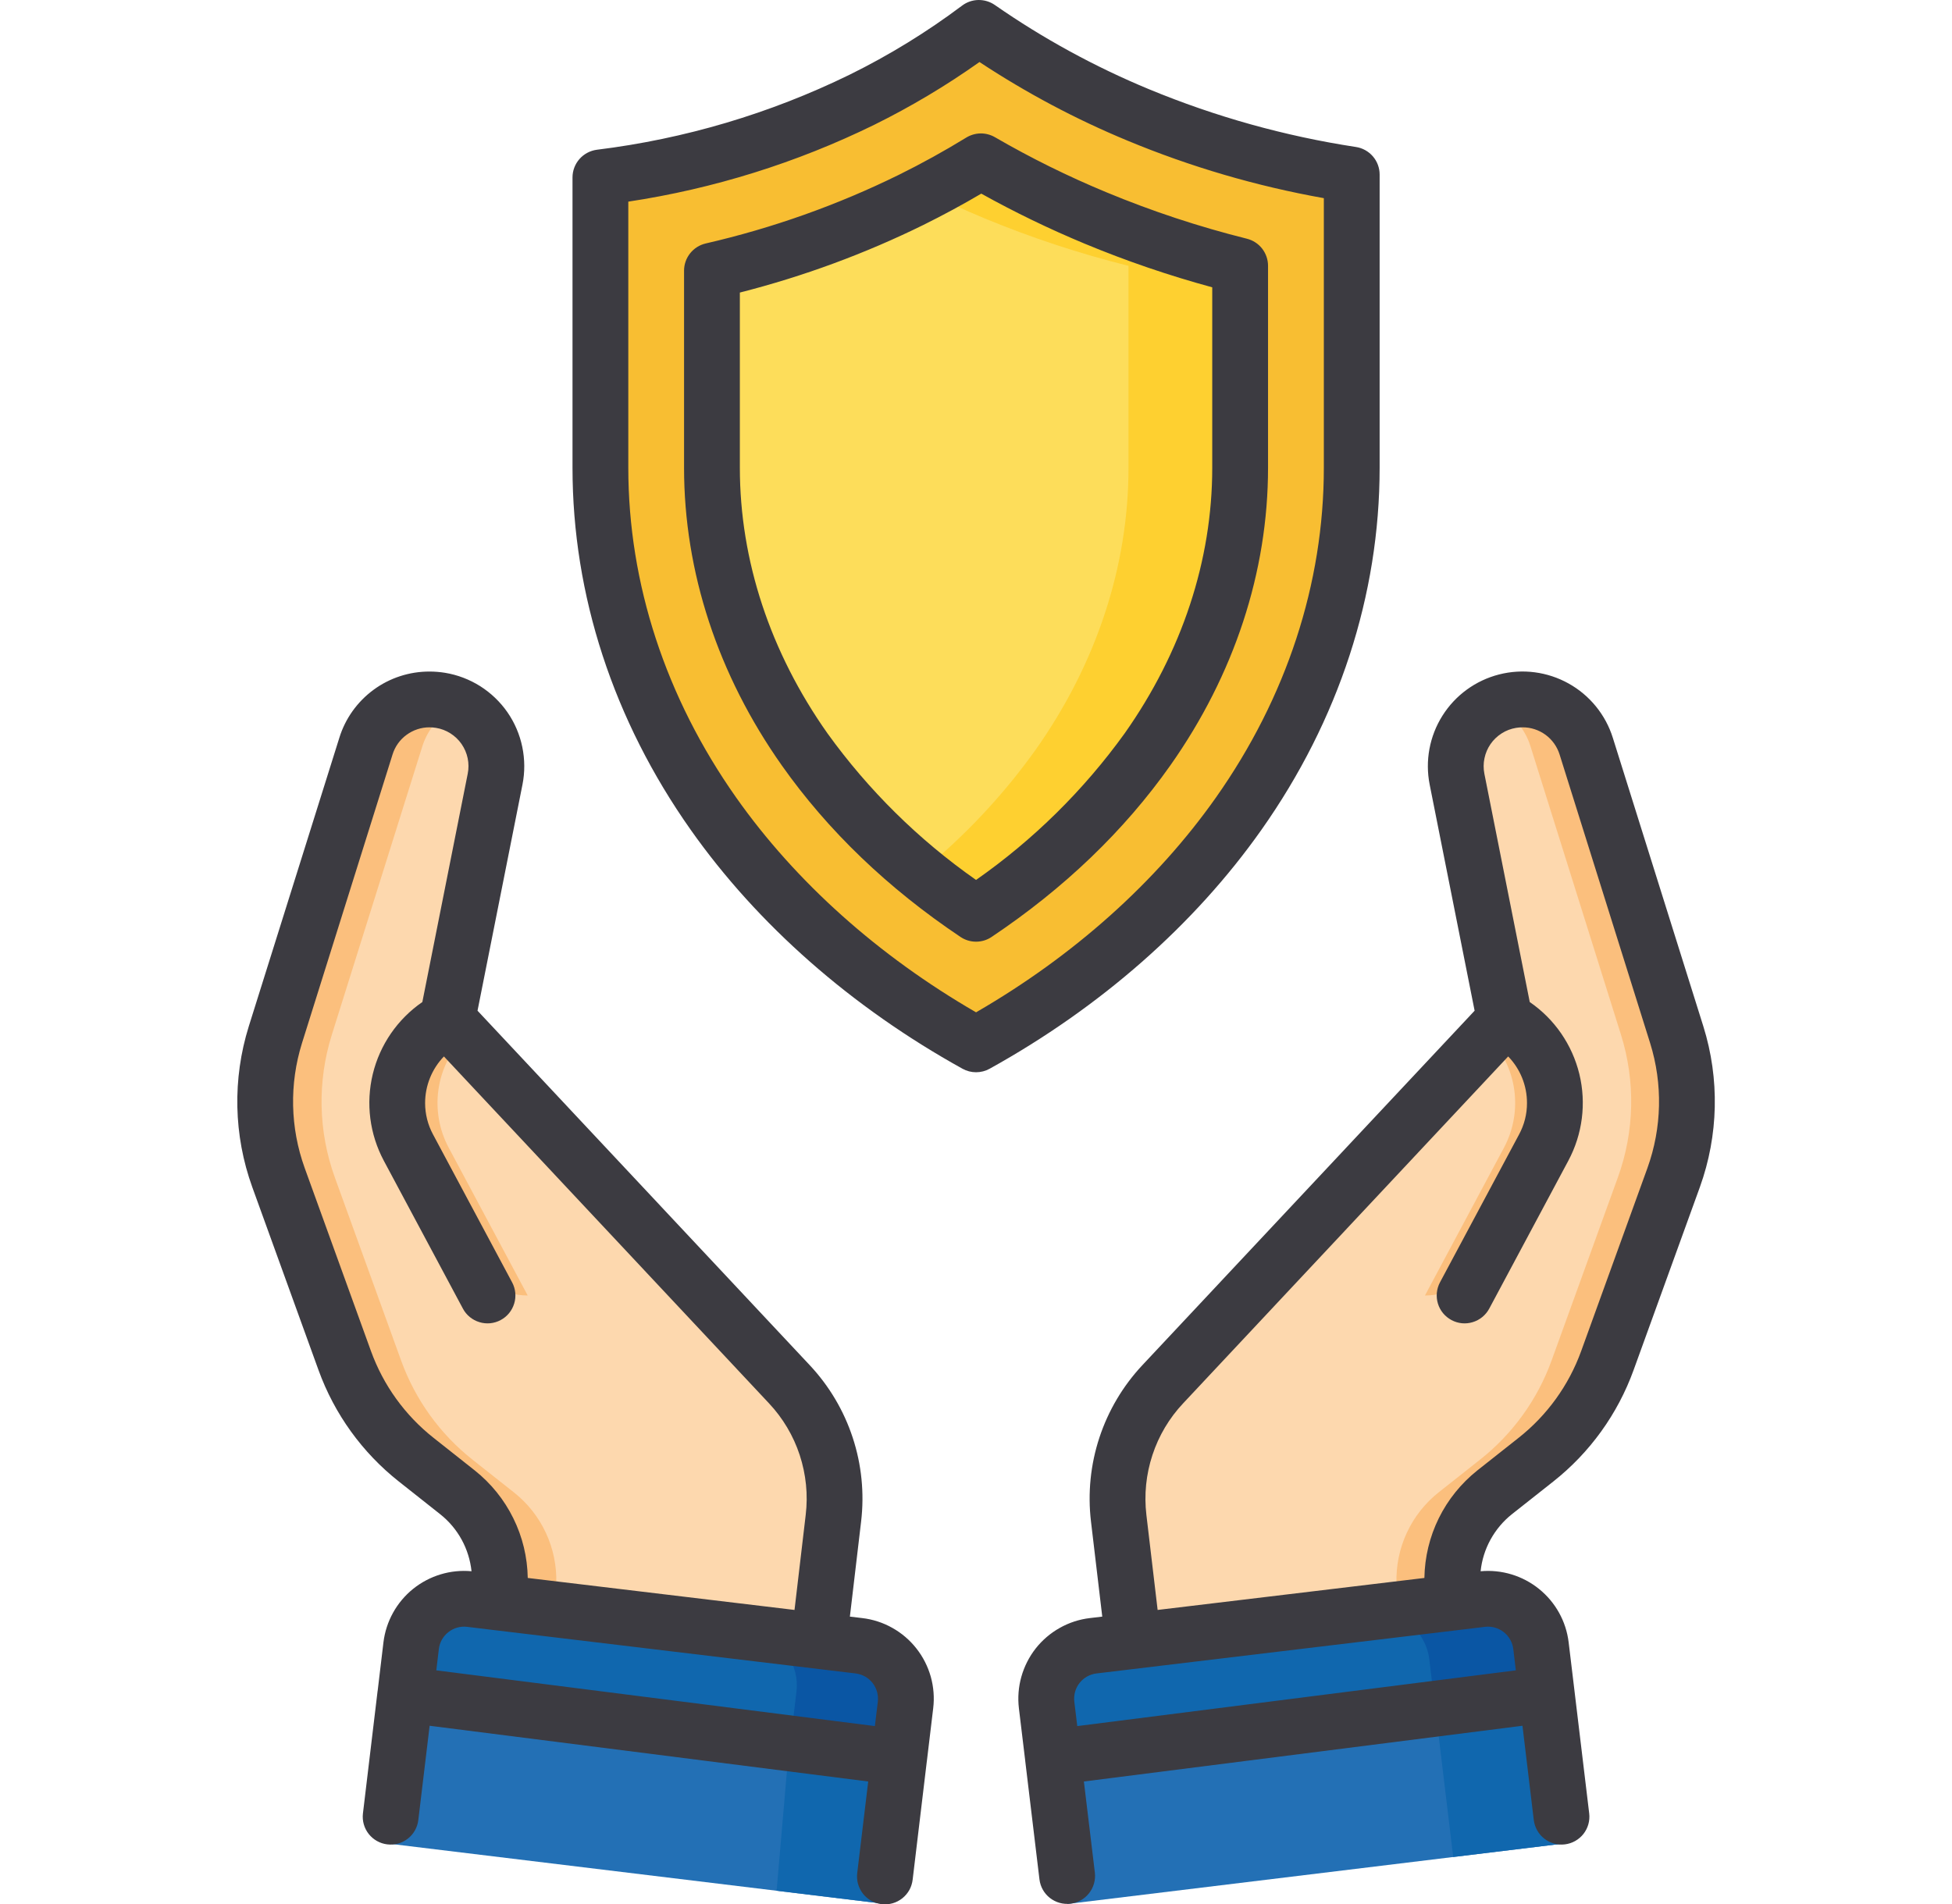 <svg width="41" height="40" viewBox="0 0 41 40" fill="none" xmlns="http://www.w3.org/2000/svg">
<g clip-path="url(#clip0_6111_13936)">
<path d="M20.5 21.94C18.243 20.69 16.349 19.029 14.984 17.095C13.431 14.892 12.609 12.379 12.609 9.829V3.728C14.517 3.491 16.371 2.94 18.099 2.097C18.964 1.671 19.788 1.165 20.559 0.586C21.606 1.314 22.728 1.927 23.907 2.414C25.345 3.011 26.851 3.432 28.391 3.667V9.829C28.391 12.379 27.569 14.892 26.016 17.095C24.651 19.029 22.757 20.69 20.5 21.94Z" fill="#F8BE32"/>
<path d="M20.5 19.199C19.051 18.229 17.821 17.052 16.899 15.745C15.626 13.94 14.953 11.895 14.953 9.83V5.688C16.401 5.355 17.805 4.856 19.137 4.2C19.639 3.952 20.127 3.682 20.602 3.391C21.376 3.839 22.18 4.236 23.006 4.58C23.993 4.99 25.01 5.326 26.047 5.585V9.83C26.047 11.895 25.374 13.94 24.101 15.745C23.179 17.052 21.949 18.229 20.5 19.199Z" fill="#FDDD5A"/>
<path d="M23.006 4.58C22.18 4.236 21.376 3.839 20.602 3.391C20.231 3.618 19.851 3.833 19.462 4.035C19.855 4.228 20.255 4.41 20.662 4.58C21.65 4.99 22.666 5.326 23.703 5.585V9.83C23.703 11.895 23.03 13.94 21.757 15.745C21.067 16.712 20.25 17.581 19.328 18.329C19.7 18.634 20.091 18.924 20.5 19.199C21.949 18.229 23.179 17.052 24.101 15.745C25.374 13.94 26.047 11.895 26.047 9.83V5.585C25.01 5.326 23.993 4.99 23.006 4.58Z" fill="#FED030"/>
<path d="M31.606 21.412L30.604 16.367C30.567 16.182 30.568 15.993 30.606 15.809C30.644 15.624 30.719 15.45 30.826 15.296C30.933 15.141 31.07 15.009 31.229 14.909C31.388 14.808 31.565 14.741 31.75 14.71C32.084 14.655 32.426 14.722 32.714 14.899C33.002 15.076 33.216 15.351 33.317 15.674L35.219 21.737C35.526 22.716 35.504 23.77 35.154 24.735L33.762 28.581C33.465 29.401 32.945 30.122 32.261 30.663L31.393 31.349C31.106 31.576 30.876 31.867 30.721 32.199C30.567 32.531 30.492 32.895 30.504 33.261L30.576 35.576L24.219 35.678L31.606 21.412Z" fill="#FDD8AE"/>
<path d="M35.219 21.737L33.317 15.674C33.216 15.351 33.002 15.076 32.714 14.899C32.426 14.722 32.084 14.655 31.75 14.71C31.627 14.731 31.507 14.768 31.393 14.821C31.571 14.903 31.73 15.021 31.86 15.168C31.989 15.315 32.087 15.487 32.145 15.674L34.047 21.737C34.354 22.716 34.332 23.77 33.982 24.735L32.59 28.581C32.293 29.401 31.773 30.123 31.089 30.663L30.221 31.349C29.934 31.576 29.704 31.867 29.55 32.199C29.395 32.531 29.321 32.895 29.332 33.261L29.404 35.576L24.229 35.659L24.219 35.678L30.576 35.576L30.504 33.261C30.492 32.895 30.567 32.531 30.721 32.199C30.876 31.867 31.106 31.576 31.393 31.349L32.261 30.663C32.945 30.123 33.465 29.402 33.762 28.581L35.154 24.735C35.504 23.77 35.526 22.716 35.219 21.737H35.219Z" fill="#FBBF7D"/>
<path d="M23.934 35.599L23.497 31.895C23.437 31.386 23.489 30.871 23.649 30.384C23.809 29.898 24.073 29.452 24.423 29.079L31.605 21.414C32.071 21.663 32.419 22.087 32.572 22.593C32.725 23.098 32.672 23.644 32.422 24.11L30.762 27.216" fill="#FDD8AE"/>
<path d="M29.93 27.216C30.182 27.216 30.429 27.147 30.645 27.018C30.861 26.888 31.038 26.703 31.156 26.48L32.423 24.11C32.672 23.644 32.726 23.098 32.573 22.593C32.419 22.087 32.072 21.663 31.606 21.414L31.261 21.782C31.556 22.085 31.746 22.474 31.805 22.892C31.864 23.311 31.789 23.737 31.59 24.11L29.93 27.216Z" fill="#FBBF7D"/>
<path d="M32.867 38.727L22.416 39.999L22.116 36.917L21.984 35.816C21.949 35.521 22.033 35.225 22.216 34.992C22.4 34.759 22.669 34.608 22.963 34.573L31.123 33.594C31.417 33.559 31.714 33.641 31.947 33.825C32.181 34.008 32.332 34.276 32.368 34.571L32.491 35.596L32.867 38.727Z" fill="#2370B5"/>
<path d="M28.779 33.877C29.073 33.841 29.37 33.924 29.604 34.107C29.837 34.29 29.988 34.559 30.024 34.853L30.147 35.879L30.523 39.012L32.866 38.727L32.49 35.596L32.368 34.571C32.332 34.276 32.181 34.008 31.947 33.825C31.714 33.641 31.417 33.559 31.122 33.594L22.963 34.573C22.954 34.574 22.946 34.576 22.938 34.577L28.779 33.877Z" fill="#1067AE"/>
<path d="M32.491 35.596V35.597L22.116 36.917L21.984 35.816C21.949 35.521 22.033 35.225 22.216 34.992C22.4 34.759 22.669 34.608 22.963 34.573L31.123 33.594C31.417 33.559 31.714 33.641 31.947 33.825C32.181 34.008 32.332 34.276 32.368 34.571L32.491 35.596Z" fill="#1067AE"/>
<path d="M32.365 34.571C32.329 34.276 32.178 34.008 31.945 33.825C31.711 33.641 31.415 33.559 31.12 33.594L22.96 34.573C22.919 34.578 22.877 34.586 22.836 34.595L28.776 33.883C29.071 33.847 29.367 33.93 29.601 34.113C29.834 34.296 29.986 34.565 30.021 34.859L30.144 35.885V35.886L32.488 35.597V35.596L32.365 34.571Z" fill="#0A56A4"/>
<path d="M9.41 21.412L10.412 16.367C10.449 16.182 10.448 15.993 10.41 15.809C10.371 15.624 10.297 15.45 10.19 15.296C10.083 15.141 9.946 15.009 9.787 14.909C9.628 14.808 9.451 14.741 9.265 14.71C8.932 14.655 8.59 14.722 8.302 14.899C8.014 15.076 7.8 15.351 7.699 15.674L5.797 21.737C5.49 22.716 5.512 23.77 5.862 24.735L7.254 28.581C7.551 29.401 8.071 30.122 8.755 30.663L9.623 31.349C9.91 31.576 10.14 31.867 10.294 32.199C10.449 32.531 10.523 32.895 10.512 33.261L10.44 35.576L16.797 35.678L9.41 21.412Z" fill="#FDD8AE"/>
<path d="M9.623 31.353L8.755 30.667C8.071 30.127 7.551 29.405 7.254 28.585L5.862 24.739C5.512 23.774 5.49 22.72 5.797 21.741L7.699 15.678C7.8 15.355 8.014 15.08 8.302 14.903C8.59 14.726 8.932 14.659 9.265 14.714C9.389 14.735 9.509 14.772 9.623 14.825C9.445 14.907 9.286 15.025 9.156 15.172C9.027 15.319 8.93 15.491 8.871 15.678L6.969 21.741C6.662 22.72 6.684 23.774 7.034 24.739L8.426 28.585C8.723 29.405 9.243 30.127 9.927 30.667L10.795 31.353C11.082 31.58 11.312 31.871 11.466 32.203C11.621 32.535 11.695 32.899 11.684 33.264L11.612 35.58L16.787 35.663L16.797 35.682L10.44 35.58L10.512 33.264" fill="#FBBF7D"/>
<path d="M17.079 35.599L17.516 31.895C17.576 31.386 17.525 30.871 17.365 30.384C17.205 29.898 16.94 29.452 16.59 29.079L9.408 21.414C8.942 21.663 8.595 22.087 8.441 22.593C8.288 23.098 8.342 23.644 8.591 24.11L10.251 27.216" fill="#FDD8AE"/>
<path d="M11.084 27.216C10.832 27.216 10.585 27.147 10.369 27.018C10.153 26.888 9.976 26.703 9.858 26.48L8.591 24.11C8.342 23.644 8.288 23.098 8.441 22.593C8.595 22.087 8.942 21.663 9.408 21.414L9.753 21.782C9.458 22.085 9.268 22.474 9.209 22.892C9.15 23.311 9.225 23.737 9.424 24.11L11.084 27.216Z" fill="#FBBF7D"/>
<path d="M8.148 38.73L18.6 39.999L18.899 36.917L19.031 35.816C19.066 35.521 18.982 35.225 18.799 34.992C18.615 34.759 18.347 34.608 18.052 34.573L9.893 33.594C9.598 33.559 9.301 33.641 9.068 33.825C8.834 34.008 8.683 34.276 8.647 34.571L8.525 35.596L8.148 38.73Z" fill="#2370B5"/>
<path d="M18.051 34.573L9.892 33.594C9.622 33.562 9.349 33.629 9.125 33.783L15.707 34.573C16.002 34.608 16.27 34.758 16.454 34.992C16.638 35.225 16.721 35.521 16.686 35.816L16.554 36.917L16.312 39.721L18.599 39.999L18.898 36.917L19.03 35.816C19.065 35.521 18.981 35.225 18.798 34.992C18.614 34.758 18.346 34.608 18.051 34.573Z" fill="#1067AE"/>
<path d="M8.523 35.596V35.597L18.898 36.917L19.03 35.816C19.065 35.521 18.981 35.225 18.798 34.992C18.614 34.759 18.345 34.608 18.051 34.573L9.891 33.594C9.597 33.559 9.3 33.641 9.067 33.825C8.833 34.008 8.682 34.276 8.646 34.571L8.523 35.596Z" fill="#1067AE"/>
<path d="M18.053 34.575L15.863 34.312C16.133 34.373 16.372 34.532 16.531 34.758C16.691 34.984 16.762 35.261 16.729 35.536L16.599 36.626L18.9 36.919L19.032 35.818C19.067 35.524 18.984 35.227 18.8 34.994C18.617 34.761 18.348 34.61 18.053 34.575Z" fill="#0A56A4"/>
<path d="M18.11 33.993L17.851 33.962L18.087 31.963C18.157 31.37 18.097 30.768 17.91 30.201C17.724 29.634 17.415 29.114 17.006 28.678L10.03 21.233L10.974 16.483C11.026 16.221 11.024 15.952 10.97 15.691C10.916 15.43 10.81 15.182 10.658 14.963C10.506 14.744 10.311 14.558 10.086 14.415C9.86 14.273 9.609 14.177 9.346 14.134C9.239 14.117 9.131 14.108 9.022 14.108C8.599 14.107 8.186 14.241 7.845 14.492C7.504 14.743 7.252 15.096 7.127 15.501L5.225 21.563C4.881 22.666 4.906 23.851 5.298 24.937L6.69 28.783C7.024 29.706 7.609 30.517 8.379 31.125L9.246 31.811C9.43 31.957 9.583 32.138 9.696 32.344C9.809 32.55 9.879 32.776 9.904 33.009C9.462 32.968 9.022 33.102 8.676 33.38C8.331 33.659 8.108 34.061 8.054 34.502L7.932 35.524L7.931 35.525V35.525L7.623 38.099C7.605 38.252 7.649 38.407 7.745 38.529C7.841 38.65 7.981 38.729 8.135 38.747C8.289 38.766 8.444 38.722 8.566 38.627C8.688 38.532 8.767 38.392 8.786 38.238L9.024 36.255L18.236 37.426L18.006 39.344C17.996 39.421 18.001 39.499 18.021 39.574C18.042 39.649 18.077 39.719 18.124 39.781C18.172 39.842 18.231 39.893 18.298 39.931C18.366 39.969 18.44 39.994 18.517 40.003C18.594 40.012 18.672 40.006 18.747 39.985C18.822 39.964 18.891 39.928 18.952 39.88C19.013 39.831 19.063 39.772 19.101 39.704C19.138 39.636 19.161 39.561 19.17 39.484L19.468 36.994L19.469 36.992L19.469 36.99L19.601 35.887C19.628 35.665 19.61 35.44 19.55 35.224C19.489 35.009 19.387 34.807 19.248 34.631C19.11 34.455 18.938 34.308 18.743 34.199C18.548 34.089 18.333 34.019 18.11 33.993H18.11ZM9.106 30.206C8.507 29.733 8.052 29.102 7.792 28.384L6.4 24.538C6.095 23.693 6.075 22.772 6.343 21.914L8.245 15.851C8.296 15.685 8.399 15.54 8.539 15.438C8.679 15.335 8.849 15.279 9.022 15.28C9.067 15.28 9.112 15.284 9.157 15.291C9.265 15.308 9.368 15.348 9.46 15.406C9.553 15.465 9.633 15.541 9.695 15.631C9.757 15.721 9.801 15.823 9.823 15.93C9.845 16.037 9.846 16.147 9.824 16.255L8.871 21.051C8.35 21.41 7.979 21.949 7.83 22.564C7.681 23.18 7.764 23.828 8.063 24.387L9.723 27.492C9.796 27.629 9.921 27.731 10.07 27.776C10.143 27.799 10.22 27.806 10.297 27.799C10.374 27.791 10.448 27.769 10.516 27.732C10.584 27.696 10.644 27.647 10.693 27.587C10.741 27.528 10.778 27.459 10.8 27.386C10.823 27.312 10.83 27.235 10.823 27.158C10.815 27.082 10.793 27.007 10.756 26.939L9.096 23.834C8.986 23.631 8.929 23.403 8.929 23.173C8.929 22.808 9.071 22.456 9.324 22.194L16.151 29.48C16.443 29.791 16.664 30.162 16.797 30.567C16.93 30.973 16.974 31.402 16.923 31.826L16.688 33.822L11.085 33.15C11.078 32.715 10.975 32.286 10.782 31.896C10.59 31.506 10.314 31.163 9.973 30.892L9.106 30.206ZM18.438 35.748L18.376 36.262L9.164 35.091L9.218 34.641C9.235 34.501 9.307 34.374 9.419 34.287C9.53 34.2 9.671 34.16 9.811 34.177L10.408 34.249H10.409L17.971 35.156C18.111 35.173 18.239 35.244 18.327 35.355C18.414 35.466 18.454 35.607 18.438 35.748ZM26.496 17.432C28.12 15.13 28.978 12.501 28.978 9.828V3.667C28.978 3.527 28.928 3.392 28.837 3.286C28.745 3.179 28.619 3.109 28.481 3.088C26.988 2.86 25.528 2.452 24.133 1.874C22.994 1.402 21.908 0.809 20.896 0.105C20.795 0.035 20.674 -0.002 20.55 9.32174e-05C20.427 0.002 20.307 0.043 20.208 0.118C19.466 0.675 18.673 1.162 17.84 1.572C16.172 2.387 14.379 2.919 12.536 3.146C12.395 3.165 12.265 3.234 12.171 3.341C12.077 3.448 12.025 3.585 12.025 3.728V9.828C12.025 12.501 12.883 15.13 14.507 17.432C15.914 19.427 17.888 21.163 20.218 22.453C20.304 22.501 20.402 22.526 20.501 22.526C20.601 22.526 20.698 22.501 20.785 22.453C23.114 21.163 25.089 19.427 26.496 17.432V17.432ZM20.501 21.267C18.45 20.081 16.713 18.527 15.464 16.757C13.981 14.653 13.197 12.258 13.197 9.829V4.236C14.99 3.965 16.731 3.421 18.36 2.623C19.131 2.242 19.871 1.801 20.573 1.303C21.555 1.951 22.596 2.505 23.683 2.955C25.009 3.506 26.392 3.911 27.806 4.163V9.829C27.806 12.258 27.022 14.653 25.538 16.757C24.29 18.527 22.553 20.081 20.501 21.267ZM26.634 5.583C26.634 5.453 26.59 5.326 26.51 5.223C26.43 5.12 26.317 5.047 26.19 5.015C25.181 4.763 24.193 4.436 23.233 4.037C22.43 3.704 21.649 3.318 20.897 2.882C20.805 2.829 20.701 2.802 20.596 2.803C20.49 2.805 20.386 2.835 20.296 2.89C19.836 3.172 19.363 3.434 18.879 3.673C17.587 4.309 16.225 4.792 14.822 5.115C14.693 5.145 14.578 5.218 14.496 5.321C14.413 5.425 14.368 5.554 14.368 5.686V9.829C14.368 12.014 15.079 14.177 16.422 16.081C17.389 17.452 18.652 18.664 20.175 19.684C20.272 19.749 20.385 19.783 20.501 19.783C20.617 19.783 20.731 19.749 20.827 19.684C22.351 18.664 23.614 17.452 24.581 16.081C25.924 14.177 26.634 12.014 26.634 9.829V5.583ZM25.462 9.829C25.462 11.771 24.826 13.7 23.623 15.406C22.763 16.6 21.707 17.642 20.501 18.486C19.295 17.642 18.24 16.6 17.38 15.406C16.176 13.7 15.54 11.771 15.54 9.829V6.146C16.872 5.807 18.165 5.331 19.398 4.724C19.81 4.52 20.215 4.301 20.611 4.068C21.314 4.459 22.039 4.81 22.782 5.119C23.655 5.482 24.55 5.788 25.462 6.036V9.829ZM35.778 21.564L33.876 15.5C33.724 15.015 33.391 14.606 32.947 14.359C32.502 14.111 31.98 14.043 31.487 14.169C30.994 14.295 30.568 14.605 30.297 15.036C30.026 15.466 29.93 15.984 30.029 16.483L30.973 21.233L23.996 28.678C23.587 29.114 23.279 29.634 23.092 30.201C22.905 30.769 22.845 31.37 22.915 31.963L23.152 33.962L22.892 33.993C22.67 34.019 22.455 34.089 22.26 34.199C22.065 34.308 21.893 34.455 21.754 34.631C21.616 34.807 21.514 35.009 21.453 35.224C21.392 35.44 21.375 35.665 21.401 35.887L21.534 36.99L21.534 36.992L21.534 36.994L21.833 39.484C21.852 39.638 21.931 39.778 22.053 39.873C22.175 39.968 22.33 40.012 22.484 39.993C22.638 39.975 22.778 39.896 22.874 39.774C22.97 39.653 23.014 39.498 22.997 39.344L22.766 37.426L31.978 36.255L32.216 38.238C32.236 38.392 32.315 38.532 32.437 38.627C32.559 38.722 32.714 38.766 32.868 38.747C33.021 38.729 33.162 38.65 33.258 38.529C33.354 38.407 33.398 38.252 33.38 38.099L33.071 35.525V35.525L33.071 35.524L32.948 34.502C32.895 34.061 32.671 33.659 32.326 33.381C31.981 33.102 31.541 32.969 31.099 33.009C31.123 32.776 31.194 32.55 31.307 32.344C31.42 32.139 31.572 31.957 31.756 31.811L32.624 31.125C33.394 30.517 33.978 29.706 34.312 28.783L35.705 24.937C36.096 23.851 36.122 22.666 35.778 21.564ZM31.191 34.177C31.331 34.16 31.473 34.2 31.584 34.287C31.695 34.374 31.767 34.501 31.785 34.641L31.839 35.091L22.627 36.262L22.565 35.748C22.549 35.607 22.588 35.466 22.676 35.355C22.764 35.244 22.892 35.173 23.032 35.156L30.594 34.249H30.594L31.191 34.177ZM34.603 24.538L33.211 28.384C32.951 29.102 32.496 29.733 31.897 30.206L31.029 30.892C30.689 31.163 30.412 31.506 30.22 31.896C30.028 32.286 29.925 32.715 29.918 33.15L24.315 33.822L24.079 31.826C24.029 31.402 24.072 30.973 24.206 30.567C24.339 30.162 24.559 29.791 24.852 29.48L31.678 22.194C31.932 22.456 32.074 22.808 32.073 23.173C32.074 23.404 32.016 23.631 31.906 23.834L30.246 26.939C30.173 27.076 30.157 27.237 30.202 27.386C30.247 27.535 30.35 27.659 30.487 27.732C30.624 27.806 30.784 27.822 30.933 27.776C31.082 27.731 31.206 27.629 31.28 27.492L32.94 24.387C33.239 23.829 33.322 23.18 33.173 22.564C33.023 21.949 32.653 21.41 32.131 21.051L31.178 16.255C31.157 16.148 31.157 16.037 31.18 15.93C31.202 15.823 31.245 15.722 31.307 15.632C31.369 15.542 31.449 15.466 31.541 15.407C31.633 15.348 31.736 15.309 31.844 15.291C31.889 15.284 31.935 15.28 31.98 15.28C32.154 15.279 32.323 15.335 32.463 15.437C32.603 15.54 32.706 15.685 32.758 15.851L34.66 21.915C34.927 22.772 34.907 23.693 34.603 24.538Z" fill="#3C3B41"/>
</g>
<defs>
<clipPath id="clip0_6111_13936">
<rect width="40" height="40" fill="white" transform="translate(0.5)"/>
</clipPath>
</defs>
</svg>
